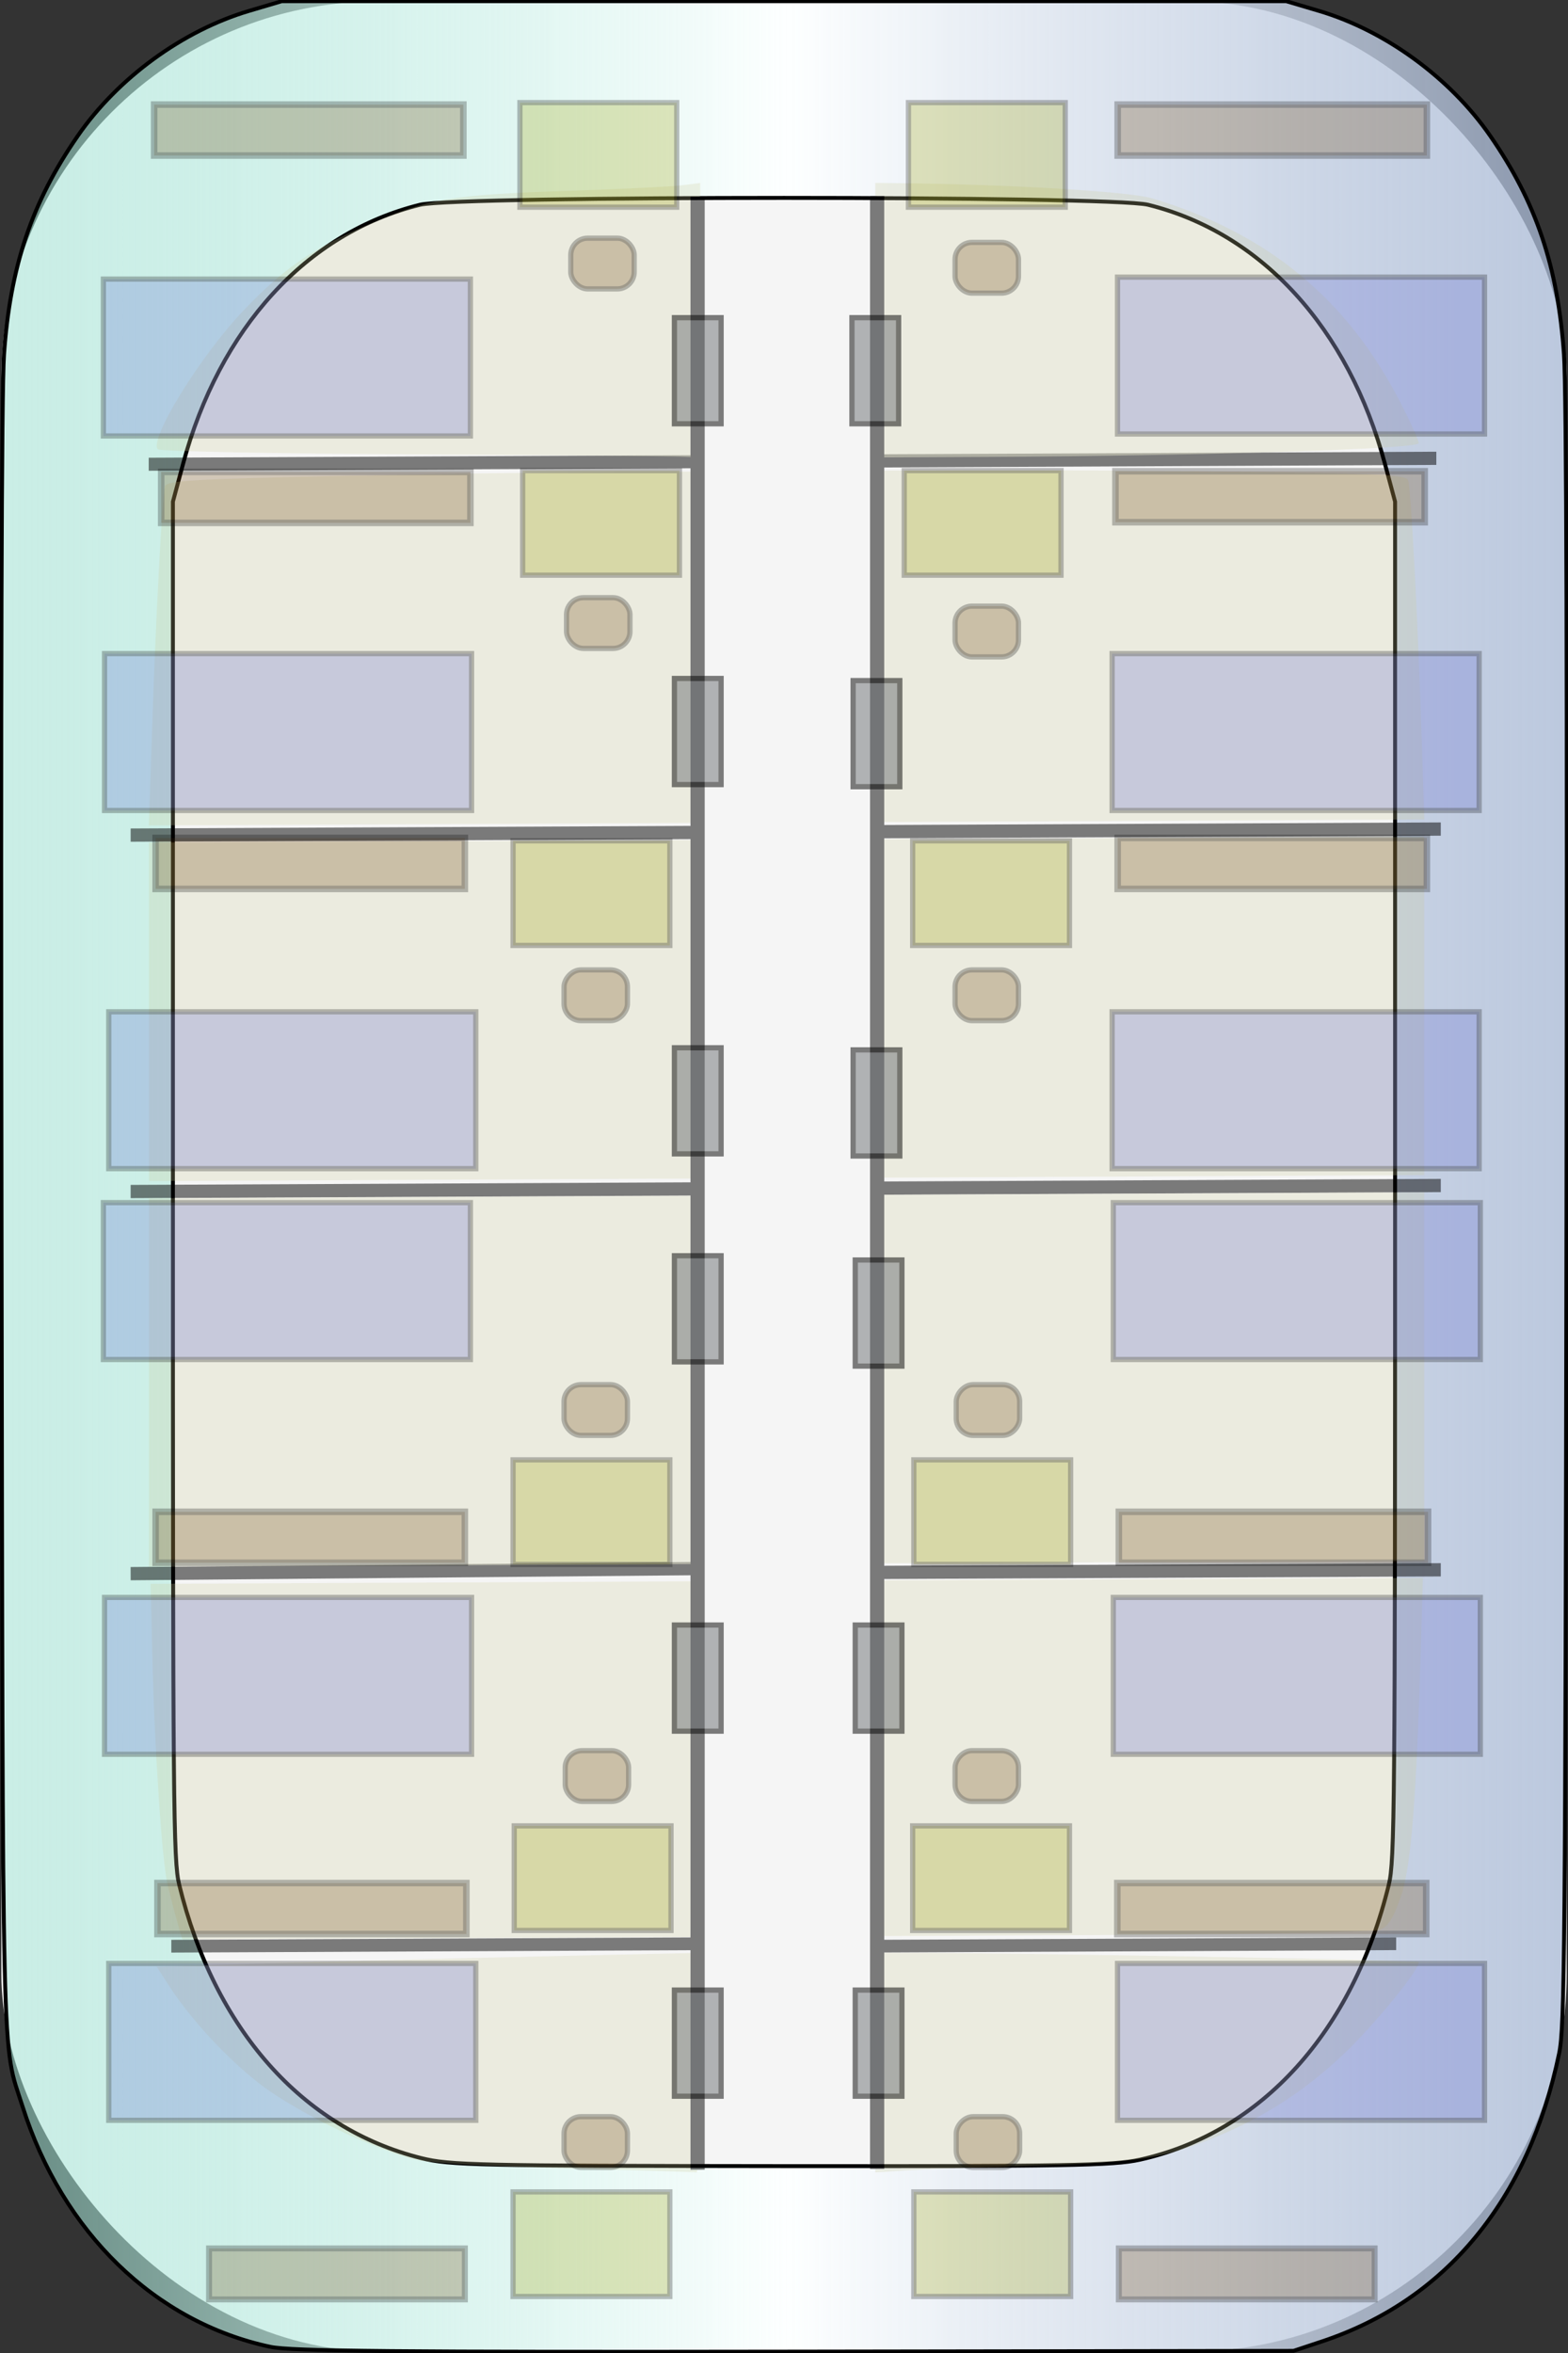 <?xml version="1.0" encoding="UTF-8" standalone="no"?>
<!-- Created with Inkscape (http://www.inkscape.org/) -->

<svg
   width="600"
   height="900"
   id="svg2"
   version="1.1"
   inkscape:version="1.4.2 (ebf0e940, 2025-05-08)"
   sodipodi:docname="compact_quarters.svg"
   style="enable-background:new"
   xmlns:inkscape="http://www.inkscape.org/namespaces/inkscape"
   xmlns:sodipodi="http://sodipodi.sourceforge.net/DTD/sodipodi-0.dtd"
   xmlns:xlink="http://www.w3.org/1999/xlink"
   xmlns="http://www.w3.org/2000/svg"
   xmlns:svg="http://www.w3.org/2000/svg"
   xmlns:rdf="http://www.w3.org/1999/02/22-rdf-syntax-ns#"
   xmlns:cc="http://creativecommons.org/ns#"
   xmlns:dc="http://purl.org/dc/elements/1.1/">
  <rect width="100%" height="100%" fill="#333333" stroke="none"/>
  <defs
     id="defs4">
    <linearGradient
       id="linearGradient3600">
      <stop
         style="stop-color:#9ee6d6;stop-opacity:0.497;"
         offset="0"
         id="stop3602" />
      <stop
         id="stop3608"
         offset="0.503"
         style="stop-color:#fdffff;stop-opacity:1;" />
      <stop
         style="stop-color:#a8b9d6;stop-opacity:0.748;"
         offset="1"
         id="stop3604" />
    </linearGradient>
    <linearGradient
       inkscape:collect="always"
       xlink:href="#linearGradient3600"
       id="linearGradient3768"
       x1="0.8"
       y1="450.003"
       x2="699.2"
       y2="450.003"
       gradientUnits="userSpaceOnUse"
       gradientTransform="matrix(0.858,0,0,1.003,-0.222,151.117)" />
  </defs>
  <sodipodi:namedview
     id="base"
     pagecolor="#ffffff"
     bordercolor="#666666"
     borderopacity="1.0"
     inkscape:pageopacity="0.0"
     inkscape:pageshadow="2"
     inkscape:zoom="4"
     inkscape:cx="168.375"
     inkscape:cy="564.75"
     inkscape:document-units="px"
     inkscape:current-layer="layer4"
     showgrid="true"
     showguides="true"
     inkscape:guide-bbox="true"
     inkscape:snap-global="true"
     inkscape:window-width="1488"
     inkscape:window-height="1027"
     inkscape:window-x="25"
     inkscape:window-y="25"
     inkscape:window-maximized="0"
     inkscape:showpageshadow="2"
     inkscape:pagecheckerboard="0"
     inkscape:deskcolor="#d1d1d1">
    <inkscape:grid
       type="xygrid"
       id="grid3590"
       empspacing="5"
       visible="true"
       enabled="true"
       snapvisiblegridlinesonly="true"
       originx="0"
       originy="0"
       spacingy="1"
       spacingx="1"
       units="px" />
    <sodipodi:guide
       orientation="0,1"
       position="418.753,445.415"
       id="guide3592"
       inkscape:locked="false" />
    <sodipodi:guide
       orientation="1,0"
       position="352.882,29.799"
       id="guide3594"
       inkscape:locked="false" />
  </sodipodi:namedview>
  <g
     inkscape:label="frame"
     inkscape:groupmode="layer"
     id="layer1"
     transform="translate(0,-152.362)"
     style="enable-background:new;display:inline">
    <rect
       style="fill:#f5f5f5;stroke:#000000;stroke-width:0;stroke-linecap:butt;stroke-linejoin:miter;stroke-miterlimit:4;stroke-dasharray:none;stroke-opacity:1;fill-opacity:1"
       id="rect2816"
       width="598.963"
       height="898.963"
       x="0.519"
       y="152.881"
       ry="144.424"
       inkscape:label="outer line" />
    <path
       style="color:#000000;display:inline;overflow:visible;visibility:visible;fill:url(#linearGradient3768);fill-opacity:1;fill-rule:nonzero;stroke:#000000;stroke-width:1.5;stroke-miterlimit:4;stroke-dasharray:none;stroke-opacity:1;marker:none;enable-background:accumulate"
       d="M 103.417,1049.998 C 59.279,1040.549 23.94,1006.278 8.628,958.074 0.604,932.813 1.115,954.457 0.585,617.609 0.263,413.304 0.586,301.591 1.538,287.989 3.9,254.244 12.165,229.751 29.773,204.316 c 15.335,-22.152 40.187,-40.273 65.537,-47.788 l 12.49,-3.702 h 192.2 192.2 l 12.489,3.702 c 25.35,7.515 50.202,25.636 65.537,47.788 17.608,25.435 25.873,49.928 28.236,83.673 0.952,13.602 1.275,125.315 0.953,329.62 -0.445,282.505 -0.687,310.001 -2.815,320.187 -11.715,56.089 -43.267,94.379 -90.762,110.146 l -10.864,3.607 -190.812,0.288 c -152.255,0.23 -192.819,-0.141 -200.746,-1.838 z m 332.773,-71.571 c 46.527,-10.312 81.523,-48.972 95.243,-105.215 2.227,-9.128 2.398,-28.335 2.398,-269.393 V 344.255 l -3.833,-14.288 c -13.971,-52.074 -47.278,-88.53 -90.714,-99.287 -14.168,-3.509 -264.401,-3.509 -278.569,0 -43.436,10.758 -76.743,47.214 -90.714,99.287 l -3.833,14.288 v 259.564 c 0,241.058 0.171,260.265 2.398,269.393 13.481,55.263 47.144,93.268 92.661,104.617 10.875,2.712 21.611,2.95 137.578,3.055 109.281,0.099 127.305,-0.223 137.385,-2.457 z"
       id="path3760"
       inkscape:label="shell" />
  </g>
  <g
     inkscape:groupmode="layer"
     id="layer6"
     inkscape:label="floor"
     style="display:inline" />
  <g
     inkscape:groupmode="layer"
     id="layer4"
     inkscape:label="internal"
     style="display:inline;opacity:0.5"
     transform="matrix(1.082,-0.005,0,1.013,-36.565,-4.339)">
    <path
       style="display:inline;opacity:1;fill:none;stroke:#000000;stroke-width:4.799;stroke-linecap:butt;stroke-linejoin:miter;stroke-miterlimit:4;stroke-dasharray:none;stroke-opacity:1;enable-background:new"
       d="M 343.335,740.815 H 527.552"
       id="path3662"
       inkscape:label="horizontal wall 1" />
    <path
       style="display:inline;opacity:1;fill:none;stroke:#000000;stroke-width:4.819;stroke-linecap:butt;stroke-linejoin:miter;stroke-miterlimit:4;stroke-dasharray:none;stroke-opacity:1;enable-background:new"
       d="M 280.178,739.602 H 94.383"
       id="path3664"
       inkscape:label="horizontal wall 6" />
    <path
       style="display:inline;opacity:1;fill:none;stroke:#000000;stroke-width:5;stroke-linecap:butt;stroke-linejoin:miter;stroke-miterlimit:4;stroke-dasharray:none;stroke-opacity:1;enable-background:new"
       d="m 343.335,599.698 h 200"
       id="path3658"
       inkscape:label="horizontal wall 2" />
    <path
       style="display:inline;opacity:1;fill:none;stroke:#000000;stroke-width:5;stroke-linecap:butt;stroke-linejoin:miter;stroke-miterlimit:4;stroke-dasharray:none;stroke-opacity:1;enable-background:new"
       d="M 278.264,597.95 80,598.863"
       id="path3660"
       inkscape:label="horizontal wall 7" />
    <path
       style="fill:none;stroke:#000000;stroke-width:5;stroke-linecap:butt;stroke-linejoin:miter;stroke-miterlimit:4;stroke-dasharray:none;stroke-opacity:1"
       d="m 343.335,454.591 h 200"
       id="path3648"
       inkscape:label="horizontal wall 3" />
    <path
       style="enable-background:new;display:inline;opacity:1;fill:none;stroke:#000000;stroke-width:4.92;stroke-linecap:butt;stroke-linejoin:miter;stroke-miterlimit:4;stroke-dasharray:none;stroke-opacity:1"
       d="M 280.079,180 H 86.392"
       id="path3656"
       inkscape:label="horizontal wall 8" />
    <path
       style="fill:none;stroke:#000000;stroke-width:5;stroke-linecap:butt;stroke-linejoin:miter;stroke-miterlimit:4;stroke-dasharray:none;stroke-opacity:1"
       d="m 343.335,320.007 h 200"
       id="path3650"
       inkscape:label="horizontal wall 4" />
    <path
       style="fill:none;stroke:#000000;stroke-width:4.98;stroke-linecap:butt;stroke-linejoin:miter;stroke-miterlimit:4;stroke-dasharray:none;stroke-opacity:1"
       d="M 343.335,180.007 H 541.752"
       id="path3652"
       inkscape:label="horizontal wall 5" />
    <path
       style="enable-background:new;display:inline;opacity:1;fill:none;stroke:#000000;stroke-width:5;stroke-linecap:butt;stroke-linejoin:miter;stroke-miterlimit:4;stroke-dasharray:none;stroke-opacity:1"
       d="M 80,454.585 H 280"
       id="path3646"
       inkscape:label="horizontal wall 10" />
    <path
       style="fill:none;stroke:#000000;stroke-width:5;stroke-linecap:butt;stroke-linejoin:miter;stroke-miterlimit:4;stroke-dasharray:none;stroke-opacity:1"
       d="M 280,320 H 80"
       id="path3654"
       inkscape:label="horizontal wall 9" />
    <path
       style="color:#000000;display:inline;overflow:visible;visibility:visible;fill:#cbca9b;fill-opacity:0.502;fill-rule:nonzero;stroke:none;stroke-width:1.078px;marker:none;enable-background:accumulate"
       d="m 178.948,176.725 c -48.4,-0.527 -88.596,-1.583 -89.324,-2.347 -3.315,-3.48 14.871,-34.959 29.994,-51.918 14.41,-16.159 24.399,-23.478 44.602,-32.68 21.177,-9.645 28.98,-10.997 71.003,-12.297 18.385,-0.569 36.302,-1.415 39.815,-1.881 l 6.387,-0.846 v 51.823 51.823 l -7.239,-0.359 c -3.981,-0.198 -46.839,-0.79 -95.239,-1.317 z"
       id="path3726"
       inkscape:label="12" />
    <path
       style="color:#000000;display:inline;overflow:visible;visibility:visible;fill:#cbca9b;fill-opacity:0.502;fill-rule:nonzero;stroke:none;stroke-width:1px;marker:none;enable-background:accumulate"
       d="m 87.379,286.051 c 1.417,-46.612 3.811,-95.185 4.822,-97.818 0.764,-1.992 10.213,-2.54 59.342,-3.439 32.138,-0.588 74.33,-1.07 93.76,-1.07 h 35.327 v 66.33 66.33 H 183.543 86.457 Z"
       id="path3728"
       inkscape:label="11" />
    <path
       style="color:#000000;display:inline;overflow:visible;visibility:visible;fill:#cbca9b;fill-opacity:0.502;fill-rule:nonzero;stroke:none;stroke-width:1px;marker:none;enable-background:accumulate"
       d="m 86.493,386.76 v -63.904 h 97.069 97.069 v 63.904 63.904 h -97.069 -97.069 z"
       id="path3730"
       inkscape:label="10" />
    <path
       style="color:#000000;display:inline;overflow:visible;visibility:visible;fill:#cbca9b;fill-opacity:0.502;fill-rule:nonzero;stroke:none;stroke-width:1px;marker:none;enable-background:accumulate"
       d="m 86.493,526.701 v -69.566 h 97.069 97.069 v 69.566 69.566 h -97.069 -97.069 z"
       id="path3732"
       inkscape:label="9" />
    <path
       style="color:#000000;display:inline;overflow:visible;visibility:visible;fill:#cbca9b;fill-opacity:0.502;fill-rule:nonzero;stroke:none;stroke-width:1px;marker:none;enable-background:accumulate"
       d="m 96.412,730.141 c -1.004,-3.782 -2.541,-10.152 -3.414,-14.156 -1.95,-8.935 -4.585,-51.612 -5.369,-86.957 l -0.584,-26.289 h 96.793 96.793 v 67.139 67.139 h -91.196 -91.196 z"
       id="path3734"
       inkscape:label="8" />
    <path
       style="color:#000000;display:inline;overflow:visible;visibility:visible;fill:#cbca9b;fill-opacity:0.502;fill-rule:nonzero;stroke:none;stroke-width:1.089px;marker:none;enable-background:accumulate"
       d="M 234.729,824.207 C 210.499,823.408 186.776,821.924 182.01,820.91 168.377,818.01 139.04,802.85 125.828,791.878 113.964,782.026 101.037,767.002 93.255,754.022 l -4.027,-6.717 39.269,-1.057 c 21.598,-0.581 64.842,-1.545 96.098,-2.141 l 56.829,-1.084 v 41.591 c 0,22.875 -0.595,41.468 -1.322,41.318 -0.727,-0.15 -21.146,-0.926 -45.375,-1.725 z"
       id="path3736"
       inkscape:label="7" />
    <path
       style="color:#000000;display:inline;overflow:visible;visibility:visible;fill:#cbca9b;fill-opacity:0.502;fill-rule:nonzero;stroke:none;stroke-width:1.092px;marker:none;enable-background:accumulate"
       d="m 343.335,784.795 v -41.447 l 11.037,0.033 c 32.116,0.097 180.387,3.625 181.069,4.308 1.49,1.491 -15.603,23.833 -26.847,35.091 -12.916,12.933 -26.408,22.33 -42.635,29.698 -19.373,8.795 -29.055,10.49 -65.233,11.416 -18.453,0.472 -38.915,1.194 -45.471,1.604 l -11.919,0.745 V 784.795 Z"
       id="path3738"
       inkscape:label="6" />
    <path
       style="color:#000000;display:inline;overflow:visible;visibility:visible;fill:#cbca9b;fill-opacity:0.502;fill-rule:nonzero;stroke:none;stroke-width:1px;marker:none;enable-background:accumulate"
       d="m 343.335,669.854 v -67.139 h 96.833 96.833 l -0.646,23.863 c -1.626,60.092 -3.508,85.384 -7.187,96.592 -2.694,8.207 -4.522,11.239 -7.445,12.35 -2.156,0.82 -42.587,1.473 -91.131,1.473 h -87.257 z"
       id="path3740"
       inkscape:label="5" />
    <path
       style="color:#000000;display:inline;overflow:visible;visibility:visible;fill:#cbca9b;fill-opacity:0.502;fill-rule:nonzero;stroke:none;stroke-width:1px;marker:none;enable-background:accumulate"
       d="m 343.335,526.677 v -69.566 h 97.069 97.069 v 69.566 69.566 h -97.069 -97.069 z"
       id="path3742"
       inkscape:label="4" />
    <path
       style="color:#000000;display:inline;overflow:visible;visibility:visible;fill:#cbca9b;fill-opacity:0.502;fill-rule:nonzero;stroke:none;stroke-width:1px;marker:none;enable-background:accumulate"
       d="m 343.335,386.736 v -63.904 h 97.069 97.069 V 386.736 450.64 h -97.069 -97.069 z"
       id="path3744"
       inkscape:label="3" />
    <path
       style="color:#000000;display:inline;overflow:visible;visibility:visible;fill:#cbca9b;fill-opacity:0.502;fill-rule:nonzero;stroke:none;stroke-width:1px;marker:none;enable-background:accumulate"
       d="M 343.335,250.031 V 183.701 h 35.327 c 19.43,0 61.622,0.481 93.76,1.07 49.13,0.9 58.578,1.447 59.342,3.439 1.01,2.632 3.404,51.205 4.822,97.818 l 0.922,30.334 h -97.087 -97.087 z"
       id="path3746"
       inkscape:label="2" />
    <path
       style="color:#000000;display:inline;overflow:visible;visibility:visible;opacity:1;fill:#cbca9b;fill-opacity:0.502;fill-rule:nonzero;stroke:none;stroke-width:1.073px;marker:none;enable-background:accumulate"
       d="M 343.335,126.882 V 75.059 l 6.322,0.091 c 39.243,0.565 83.375,3.542 91.462,6.169 40.716,13.226 68.845,37.992 87.827,77.329 3.622,7.506 6.585,14.544 6.585,15.641 0,2.15 -77.041,4.382 -152.01,4.404 l -40.187,0.012 z"
       id="path3724"
       inkscape:label="1" />
    <path
       style="display:inline;opacity:1;fill:none;stroke:#000000;stroke-width:5.017;stroke-linecap:butt;stroke-linejoin:miter;stroke-miterlimit:4;stroke-dasharray:none;stroke-opacity:1;enable-background:new"
       d="M 280.501,80.002 V 824.936"
       id="path2870"
       inkscape:label="vertical wall 2" />
    <path
       style="display:inline;opacity:1;fill:none;stroke:#000000;stroke-width:5.017;stroke-linecap:butt;stroke-linejoin:miter;stroke-miterlimit:4;stroke-dasharray:none;stroke-opacity:1;enable-background:new"
       d="M 343.995,80.01 V 824.943"
       id="path2872"
       inkscape:label="vertical wall 1" />
  </g>
  <g
     inkscape:groupmode="layer"
     id="layer5"
     inkscape:label="internal 2"
     style="display:inline;opacity:0.5">
    <rect
       y="321.618"
       x="349.236"
       height="40"
       width="60"
       id="rect3798"
       style="display:inline;opacity:0.5;fill:#9c9f00;fill-opacity:1;fill-rule:nonzero;stroke:#000000;stroke-width:2;stroke-linecap:butt;stroke-linejoin:miter;stroke-miterlimit:4;stroke-dasharray:none;stroke-opacity:1" />
    <rect
       y="320.505"
       x="427.677"
       height="19.495"
       width="118.323"
       id="rect3796"
       style="display:inline;opacity:0.5;fill:#693b00;fill-opacity:1;fill-rule:nonzero;stroke:#000000;stroke-width:2.505;stroke-linecap:butt;stroke-linejoin:miter;stroke-miterlimit:4;stroke-dasharray:none;stroke-opacity:1" />
    <rect
       ry="6.471"
       y="370.975"
       x="365.459"
       height="19.414"
       width="24.267"
       id="rect3800"
       style="display:inline;opacity:0.5;fill:#693b00;fill-opacity:1;fill-rule:nonzero;stroke:#000000;stroke-width:2;stroke-linecap:butt;stroke-linejoin:miter;stroke-miterlimit:4;stroke-dasharray:none;stroke-opacity:1" />
    <rect
       style="display:inline;opacity:0.5;fill:#9c9f00;fill-opacity:1;fill-rule:nonzero;stroke:#000000;stroke-width:2;stroke-linecap:butt;stroke-linejoin:miter;stroke-miterlimit:4;stroke-dasharray:none;stroke-opacity:1"
       id="rect3750"
       width="60"
       height="40"
       x="346"
       y="180" />
    <rect
       style="display:inline;opacity:0.5;fill:#693b00;fill-opacity:1;fill-rule:nonzero;stroke:#000000;stroke-width:2.505;stroke-linecap:butt;stroke-linejoin:miter;stroke-miterlimit:4;stroke-dasharray:none;stroke-opacity:1"
       id="rect3756"
       width="118.323"
       height="19.495"
       x="426.839"
       y="180.252" />
    <rect
       style="display:inline;opacity:0.5;fill:#693b00;fill-opacity:1;fill-rule:nonzero;stroke:#000000;stroke-width:2;stroke-linecap:butt;stroke-linejoin:miter;stroke-miterlimit:4;stroke-dasharray:none;stroke-opacity:1"
       id="rect3754"
       width="24.267"
       height="19.414"
       x="365.459"
       y="231.843"
       ry="6.471" />
    <rect
       y="39.25"
       x="347.618"
       height="40"
       width="60"
       id="rect3772"
       style="display:inline;opacity:0.5;fill:#9c9f00;fill-opacity:1;fill-rule:nonzero;stroke:#000000;stroke-width:2;stroke-linecap:butt;stroke-linejoin:miter;stroke-miterlimit:4;stroke-dasharray:none;stroke-opacity:1" />
    <rect
       ry="6.471"
       y="92.711"
       x="365.459"
       height="19.414"
       width="24.267"
       id="rect3776"
       style="display:inline;opacity:0.5;fill:#693b00;fill-opacity:1;fill-rule:nonzero;stroke:#000000;stroke-width:2;stroke-linecap:butt;stroke-linejoin:miter;stroke-miterlimit:4;stroke-dasharray:none;stroke-opacity:1" />
    <rect
       y="40"
       x="427.677"
       height="19.495"
       width="118.323"
       id="rect3774"
       style="display:inline;opacity:0.5;fill:#693b00;fill-opacity:1;fill-rule:nonzero;stroke:#000000;stroke-width:2.505;stroke-linecap:butt;stroke-linejoin:miter;stroke-miterlimit:4;stroke-dasharray:none;stroke-opacity:1" />
    <rect
       style="display:inline;opacity:0.5;fill:#9c9f00;fill-opacity:1;fill-rule:nonzero;stroke:#000000;stroke-width:2;stroke-linecap:butt;stroke-linejoin:miter;stroke-miterlimit:4;stroke-dasharray:none;stroke-opacity:1"
       id="rect3778"
       width="60"
       height="40"
       x="198.946"
       y="39.25" />
    <rect
       style="display:inline;opacity:0.5;fill:#693b00;fill-opacity:1;fill-rule:nonzero;stroke:#000000;stroke-width:2;stroke-linecap:butt;stroke-linejoin:miter;stroke-miterlimit:4;stroke-dasharray:none;stroke-opacity:1"
       id="rect3782"
       width="24.267"
       height="19.414"
       x="218.405"
       y="91.093"
       ry="6.471" />
    <rect
       style="display:inline;opacity:0.5;fill:#693b00;fill-opacity:1;fill-rule:nonzero;stroke:#000000;stroke-width:2.505;stroke-linecap:butt;stroke-linejoin:miter;stroke-miterlimit:4;stroke-dasharray:none;stroke-opacity:1"
       id="rect3780"
       width="118.323"
       height="19.495"
       x="58.983"
       y="40" />
    <rect
       y="180"
       x="200"
       height="40"
       width="60"
       id="rect3786"
       style="display:inline;opacity:0.5;fill:#9c9f00;fill-opacity:1;fill-rule:nonzero;stroke:#000000;stroke-width:2;stroke-linecap:butt;stroke-linejoin:miter;stroke-miterlimit:4;stroke-dasharray:none;stroke-opacity:1" />
    <rect
       ry="6.471"
       y="228.607"
       x="216.787"
       height="19.414"
       width="24.267"
       id="rect3790"
       style="display:inline;opacity:0.5;fill:#693b00;fill-opacity:1;fill-rule:nonzero;stroke:#000000;stroke-width:2;stroke-linecap:butt;stroke-linejoin:miter;stroke-miterlimit:4;stroke-dasharray:none;stroke-opacity:1" />
    <rect
       y="180.505"
       x="61.677"
       height="19.495"
       width="118.323"
       id="rect3788"
       style="display:inline;opacity:0.5;fill:#693b00;fill-opacity:1;fill-rule:nonzero;stroke:#000000;stroke-width:2.505;stroke-linecap:butt;stroke-linejoin:miter;stroke-miterlimit:4;stroke-dasharray:none;stroke-opacity:1" />
    <rect
       style="display:inline;opacity:0.5;fill:#9c9f00;fill-opacity:1;fill-rule:nonzero;stroke:#000000;stroke-width:2;stroke-linecap:butt;stroke-linejoin:miter;stroke-miterlimit:4;stroke-dasharray:none;stroke-opacity:1"
       id="rect3823"
       width="60"
       height="40"
       x="-256.319"
       y="321.618"
       transform="scale(-1,1)" />
    <rect
       style="display:inline;opacity:0.5;fill:#693b00;fill-opacity:1;fill-rule:nonzero;stroke:#000000;stroke-width:2.505;stroke-linecap:butt;stroke-linejoin:miter;stroke-miterlimit:4;stroke-dasharray:none;stroke-opacity:1"
       id="rect3825"
       width="118.323"
       height="19.495"
       x="-177.877"
       y="320.505"
       transform="scale(-1,1)" />
    <rect
       style="display:inline;opacity:0.5;fill:#693b00;fill-opacity:1;fill-rule:nonzero;stroke:#000000;stroke-width:2;stroke-linecap:butt;stroke-linejoin:miter;stroke-miterlimit:4;stroke-dasharray:none;stroke-opacity:1"
       id="rect3827"
       width="24.267"
       height="19.414"
       x="-240.096"
       y="370.975"
       ry="6.471"
       transform="scale(-1,1)" />
    <rect
       transform="scale(-1)"
       y="-598.382"
       x="-256.319"
       height="40"
       width="60"
       id="rect3831"
       style="display:inline;opacity:0.5;fill:#9c9f00;fill-opacity:1;fill-rule:nonzero;stroke:#000000;stroke-width:2;stroke-linecap:butt;stroke-linejoin:miter;stroke-miterlimit:4;stroke-dasharray:none;stroke-opacity:1" />
    <rect
       transform="scale(-1)"
       ry="6.471"
       y="-549.025"
       x="-240.096"
       height="19.414"
       width="24.267"
       id="rect3835"
       style="display:inline;opacity:0.5;fill:#693b00;fill-opacity:1;fill-rule:nonzero;stroke:#000000;stroke-width:2;stroke-linecap:butt;stroke-linejoin:miter;stroke-miterlimit:4;stroke-dasharray:none;stroke-opacity:1" />
    <rect
       style="display:inline;opacity:0.5;fill:#9c9f00;fill-opacity:1;fill-rule:nonzero;stroke:#000000;stroke-width:2;stroke-linecap:butt;stroke-linejoin:miter;stroke-miterlimit:4;stroke-dasharray:none;stroke-opacity:1"
       id="rect3839"
       width="60"
       height="40"
       x="-256.764"
       y="-738.382"
       transform="scale(-1)" />
    <rect
       style="display:inline;opacity:0.5;fill:#693b00;fill-opacity:1;fill-rule:nonzero;stroke:#000000;stroke-width:2;stroke-linecap:butt;stroke-linejoin:miter;stroke-miterlimit:4;stroke-dasharray:none;stroke-opacity:1"
       id="rect3843"
       width="24.267"
       height="19.414"
       x="-240.541"
       y="-689.025"
       ry="6.471"
       transform="scale(-1)" />
    <rect
       transform="scale(-1)"
       y="-878.382"
       x="-256.319"
       height="40"
       width="60"
       id="rect3847"
       style="display:inline;opacity:0.5;fill:#9c9f00;fill-opacity:1;fill-rule:nonzero;stroke:#000000;stroke-width:2;stroke-linecap:butt;stroke-linejoin:miter;stroke-miterlimit:4;stroke-dasharray:none;stroke-opacity:1" />
    <rect
       transform="scale(-1)"
       y="-879.495"
       x="-177.877"
       height="19.495"
       width="97.877"
       id="rect3849"
       style="display:inline;opacity:0.5;fill:#693b00;fill-opacity:1;fill-rule:nonzero;stroke:#000000;stroke-width:2.278;stroke-linecap:butt;stroke-linejoin:miter;stroke-miterlimit:4;stroke-dasharray:none;stroke-opacity:1" />
    <rect
       transform="scale(-1)"
       ry="6.471"
       y="-829.025"
       x="-240.096"
       height="19.414"
       width="24.267"
       id="rect3851"
       style="display:inline;opacity:0.5;fill:#693b00;fill-opacity:1;fill-rule:nonzero;stroke:#000000;stroke-width:2;stroke-linecap:butt;stroke-linejoin:miter;stroke-miterlimit:4;stroke-dasharray:none;stroke-opacity:1" />
    <rect
       style="display:inline;opacity:0.5;fill:#9c9f00;fill-opacity:1;fill-rule:nonzero;stroke:#000000;stroke-width:2;stroke-linecap:butt;stroke-linejoin:miter;stroke-miterlimit:4;stroke-dasharray:none;stroke-opacity:1"
       id="rect3855"
       width="60"
       height="40"
       x="349.681"
       y="-878.382"
       transform="scale(1,-1)" />
    <rect
       style="display:inline;opacity:0.5;fill:#693b00;fill-opacity:1;fill-rule:nonzero;stroke:#000000;stroke-width:2.278;stroke-linecap:butt;stroke-linejoin:miter;stroke-miterlimit:4;stroke-dasharray:none;stroke-opacity:1"
       id="rect3857"
       width="97.877"
       height="19.495"
       x="428.123"
       y="-879.495"
       transform="scale(1,-1)" />
    <rect
       style="display:inline;opacity:0.5;fill:#693b00;fill-opacity:1;fill-rule:nonzero;stroke:#000000;stroke-width:2;stroke-linecap:butt;stroke-linejoin:miter;stroke-miterlimit:4;stroke-dasharray:none;stroke-opacity:1"
       id="rect3859"
       width="24.267"
       height="19.414"
       x="365.904"
       y="-829.025"
       ry="6.471"
       transform="scale(1,-1)" />
    <rect
       transform="scale(1,-1)"
       y="-738.382"
       x="349.236"
       height="40"
       width="60"
       id="rect3863"
       style="display:inline;opacity:0.5;fill:#9c9f00;fill-opacity:1;fill-rule:nonzero;stroke:#000000;stroke-width:2;stroke-linecap:butt;stroke-linejoin:miter;stroke-miterlimit:4;stroke-dasharray:none;stroke-opacity:1" />
    <rect
       transform="scale(-1)"
       y="-597.748"
       x="-177.877"
       height="19.495"
       width="118.323"
       id="rect3833"
       style="display:inline;opacity:0.5;fill:#693b00;fill-opacity:1;fill-rule:nonzero;stroke:#000000;stroke-width:2.505;stroke-linecap:butt;stroke-linejoin:miter;stroke-miterlimit:4;stroke-dasharray:none;stroke-opacity:1;enable-background:new"
       inkscape:label="desk 6" />
    <rect
       style="display:inline;opacity:0.5;fill:#693b00;fill-opacity:1;fill-rule:nonzero;stroke:#000000;stroke-width:2.505;stroke-linecap:butt;stroke-linejoin:miter;stroke-miterlimit:4;stroke-dasharray:none;stroke-opacity:1;enable-background:new"
       id="rect3873"
       width="118.323"
       height="19.495"
       x="428.123"
       y="-597.748"
       transform="scale(1,-1)"
       inkscape:label="desk 5" />
    <rect
       transform="scale(1,-1)"
       y="-739.748"
       x="427.548"
       height="19.496"
       width="118.2"
       id="rect3865"
       style="display:inline;opacity:0.5;fill:#693b00;fill-opacity:1;fill-rule:nonzero;stroke:#000000;stroke-width:2.504;stroke-linecap:butt;stroke-linejoin:miter;stroke-miterlimit:4;stroke-dasharray:none;stroke-opacity:1"
       inkscape:label="desk 4" />
    <rect
       style="display:inline;opacity:0.5;fill:#693b00;fill-opacity:1;fill-rule:nonzero;stroke:#000000;stroke-width:2.504;stroke-linecap:butt;stroke-linejoin:miter;stroke-miterlimit:4;stroke-dasharray:none;stroke-opacity:1;enable-background:new"
       id="rect3841"
       width="118.2"
       height="19.496"
       x="-178.452"
       y="-739.748"
       transform="scale(-1)"
       inkscape:label="desk 3" />
    <rect
       transform="scale(1,-1)"
       ry="6.471"
       y="-689.025"
       x="365.459"
       height="19.414"
       width="24.267"
       id="rect3867"
       style="display:inline;opacity:0.5;fill:#693b00;fill-opacity:1;fill-rule:nonzero;stroke:#000000;stroke-width:2;stroke-linecap:butt;stroke-linejoin:miter;stroke-miterlimit:4;stroke-dasharray:none;stroke-opacity:1" />
    <rect
       style="display:inline;opacity:0.5;fill:#9c9f00;fill-opacity:1;fill-rule:nonzero;stroke:#000000;stroke-width:2;stroke-linecap:butt;stroke-linejoin:miter;stroke-miterlimit:4;stroke-dasharray:none;stroke-opacity:1"
       id="rect3871"
       width="60"
       height="40"
       x="349.681"
       y="-598.382"
       transform="scale(1,-1)" />
    <rect
       style="display:inline;opacity:0.5;fill:#693b00;fill-opacity:1;fill-rule:nonzero;stroke:#000000;stroke-width:2;stroke-linecap:butt;stroke-linejoin:miter;stroke-miterlimit:4;stroke-dasharray:none;stroke-opacity:1"
       id="rect3875"
       width="24.267"
       height="19.414"
       x="365.904"
       y="-549.025"
       ry="6.471"
       transform="scale(1,-1)" />
    <rect
       y="106"
       x="427.618"
       height="60"
       width="140.445"
       id="rect3770"
       style="display:inline;opacity:0.5;fill:#5d64ce;fill-opacity:1;fill-rule:nonzero;stroke:#000000;stroke-width:2;stroke-linecap:butt;stroke-linejoin:miter;stroke-miterlimit:4;stroke-dasharray:none;stroke-opacity:1;enable-background:new"
       inkscape:label="bed 12" />
    <rect
       y="106.75"
       x="39.555"
       height="60"
       width="140.445"
       id="rect3770-1"
       style="display:inline;opacity:0.5;fill:#5d64ce;fill-opacity:1;fill-rule:nonzero;stroke:#000000;stroke-width:2;stroke-linecap:butt;stroke-linejoin:miter;stroke-miterlimit:4;stroke-dasharray:none;stroke-opacity:1"
       inkscape:label="bed 11" />
    <rect
       y="250"
       x="425.555"
       height="60"
       width="140.445"
       id="rect3770-5"
       style="display:inline;opacity:0.5;fill:#5d64ce;fill-opacity:1;fill-rule:nonzero;stroke:#000000;stroke-width:2;stroke-linecap:butt;stroke-linejoin:miter;stroke-miterlimit:4;stroke-dasharray:none;stroke-opacity:1;enable-background:new"
       inkscape:label="bed 10" />
    <rect
       y="250"
       x="40"
       height="60"
       width="140.445"
       id="rect3770-4"
       style="display:inline;opacity:0.5;fill:#5d64ce;fill-opacity:1;fill-rule:nonzero;stroke:#000000;stroke-width:2;stroke-linecap:butt;stroke-linejoin:miter;stroke-miterlimit:4;stroke-dasharray:none;stroke-opacity:1"
       inkscape:label="bed 9" />
    <rect
       y="387"
       x="41.618"
       height="60"
       width="140.445"
       id="rect3770-3"
       style="display:inline;opacity:0.5;fill:#5d64ce;fill-opacity:1;fill-rule:nonzero;stroke:#000000;stroke-width:2;stroke-linecap:butt;stroke-linejoin:miter;stroke-miterlimit:4;stroke-dasharray:none;stroke-opacity:1"
       inkscape:label="bed 8" />
    <rect
       y="387"
       x="425.555"
       height="60"
       width="140.445"
       id="rect3770-8"
       style="display:inline;opacity:0.5;fill:#5d64ce;fill-opacity:1;fill-rule:nonzero;stroke:#000000;stroke-width:2;stroke-linecap:butt;stroke-linejoin:miter;stroke-miterlimit:4;stroke-dasharray:none;stroke-opacity:1"
       inkscape:label="bed 7" />
    <rect
       y="460"
       x="426"
       height="60"
       width="140.445"
       id="rect3770-53"
       style="display:inline;opacity:0.5;fill:#5d64ce;fill-opacity:1;fill-rule:nonzero;stroke:#000000;stroke-width:2;stroke-linecap:butt;stroke-linejoin:miter;stroke-miterlimit:4;stroke-dasharray:none;stroke-opacity:1"
       inkscape:label="bed 6" />
    <rect
       y="460"
       x="39.555"
       height="60"
       width="140.445"
       id="rect3770-16"
       style="display:inline;opacity:0.5;fill:#5d64ce;fill-opacity:1;fill-rule:nonzero;stroke:#000000;stroke-width:2;stroke-linecap:butt;stroke-linejoin:miter;stroke-miterlimit:4;stroke-dasharray:none;stroke-opacity:1"
       inkscape:label="bed 5" />
    <rect
       y="611"
       x="426"
       height="60"
       width="140.445"
       id="rect3770-86"
       style="display:inline;opacity:0.5;fill:#5d64ce;fill-opacity:1;fill-rule:nonzero;stroke:#000000;stroke-width:2;stroke-linecap:butt;stroke-linejoin:miter;stroke-miterlimit:4;stroke-dasharray:none;stroke-opacity:1"
       inkscape:label="bed 4" />
    <rect
       y="611"
       x="40"
       height="60"
       width="140.445"
       id="rect3770-37"
       style="display:inline;opacity:0.5;fill:#5d64ce;fill-opacity:1;fill-rule:nonzero;stroke:#000000;stroke-width:2;stroke-linecap:butt;stroke-linejoin:miter;stroke-miterlimit:4;stroke-dasharray:none;stroke-opacity:1"
       inkscape:label="bed 3" />
    <rect
       y="751"
       x="427.618"
       height="60"
       width="140.445"
       id="rect3770-83"
       style="display:inline;opacity:0.5;fill:#5d64ce;fill-opacity:1;fill-rule:nonzero;stroke:#000000;stroke-width:2;stroke-linecap:butt;stroke-linejoin:miter;stroke-miterlimit:4;stroke-dasharray:none;stroke-opacity:1"
       inkscape:label="bed 2" />
    <rect
       y="751"
       x="41.618"
       height="60"
       width="140.445"
       id="rect3770-42"
       style="display:inline;opacity:0.5;fill:#5d64ce;fill-opacity:1;fill-rule:nonzero;stroke:#000000;stroke-width:2;stroke-linecap:butt;stroke-linejoin:miter;stroke-miterlimit:4;stroke-dasharray:none;stroke-opacity:1"
       inkscape:label="bed 1" />
    <rect
       y="121.506"
       x="258.07"
       height="40.589"
       width="17.859"
       id="rect3993-1"
       style="display:inline;fill:#6b6f73;fill-opacity:1;stroke:#000000;stroke-width:2;stroke-linecap:butt;stroke-linejoin:miter;stroke-miterlimit:4;stroke-dasharray:none;stroke-opacity:1"
       inkscape:label="door 12" />
    <rect
       y="259.508"
       x="258.07"
       height="40.589"
       width="17.859"
       id="rect3993-5"
       style="display:inline;fill:#6b6f73;fill-opacity:1;stroke:#000000;stroke-width:2;stroke-linecap:butt;stroke-linejoin:miter;stroke-miterlimit:4;stroke-dasharray:none;stroke-opacity:1"
       inkscape:label="door 11" />
    <rect
       y="400.758"
       x="258.07"
       height="40.589"
       width="17.859"
       id="rect3993-3"
       style="display:inline;fill:#6b6f73;fill-opacity:1;stroke:#000000;stroke-width:2;stroke-linecap:butt;stroke-linejoin:miter;stroke-miterlimit:4;stroke-dasharray:none;stroke-opacity:1"
       inkscape:label="door 10" />
    <rect
       y="480.312"
       x="258.07"
       height="40.589"
       width="17.859"
       id="rect3993-4"
       style="display:inline;fill:#6b6f73;fill-opacity:1;stroke:#000000;stroke-width:2;stroke-linecap:butt;stroke-linejoin:miter;stroke-miterlimit:4;stroke-dasharray:none;stroke-opacity:1"
       inkscape:label="door 9" />
    <rect
       y="621.561"
       x="258.07"
       height="40.589"
       width="17.859"
       id="rect3993-0"
       style="display:inline;fill:#6b6f73;fill-opacity:1;stroke:#000000;stroke-width:2;stroke-linecap:butt;stroke-linejoin:miter;stroke-miterlimit:4;stroke-dasharray:none;stroke-opacity:1"
       inkscape:label="door 8" />
    <rect
       y="761.186"
       x="258.07"
       height="40.589"
       width="17.859"
       id="rect3993-45"
       style="display:inline;opacity:1;fill:#6b6f73;fill-opacity:1;stroke:#000000;stroke-width:2;stroke-linecap:butt;stroke-linejoin:miter;stroke-miterlimit:4;stroke-dasharray:none;stroke-opacity:1;enable-background:new"
       inkscape:label="door 7" />
    <rect
       y="121.506"
       x="326"
       height="40.589"
       width="17.859"
       id="rect3993-6"
       style="display:inline;opacity:1;fill:#6b6f73;fill-opacity:1;stroke:#000000;stroke-width:2;stroke-linecap:butt;stroke-linejoin:miter;stroke-miterlimit:4;stroke-dasharray:none;stroke-opacity:1;enable-background:new"
       inkscape:label="door 1" />
    <rect
       style="display:inline;opacity:1;fill:#6b6f73;fill-opacity:1;stroke:#000000;stroke-width:2;stroke-linecap:butt;stroke-linejoin:miter;stroke-miterlimit:4;stroke-dasharray:none;stroke-opacity:1;enable-background:new"
       id="rect3991"
       width="17.859"
       height="40.589"
       x="326.45"
       y="401.569"
       inkscape:label="door 3" />
    <rect
       y="260.32"
       x="326.45"
       height="40.589"
       width="17.859"
       id="rect3993"
       style="display:inline;opacity:1;fill:#6b6f73;fill-opacity:1;stroke:#000000;stroke-width:2;stroke-linecap:butt;stroke-linejoin:miter;stroke-miterlimit:4;stroke-dasharray:none;stroke-opacity:1;enable-background:new"
       inkscape:label="door 2" />
    <rect
       y="481.935"
       x="327.262"
       height="40.589"
       width="17.859"
       id="rect3993-7"
       style="display:inline;opacity:1;fill:#6b6f73;fill-opacity:1;stroke:#000000;stroke-width:2;stroke-linecap:butt;stroke-linejoin:miter;stroke-miterlimit:4;stroke-dasharray:none;stroke-opacity:1;enable-background:new"
       inkscape:label="door 4" />
    <rect
       y="621.561"
       x="327.262"
       height="40.589"
       width="17.859"
       id="rect3993-68"
       style="display:inline;opacity:1;fill:#6b6f73;fill-opacity:1;stroke:#000000;stroke-width:2;stroke-linecap:butt;stroke-linejoin:miter;stroke-miterlimit:4;stroke-dasharray:none;stroke-opacity:1;enable-background:new"
       inkscape:label="door 5" />
    <rect
       y="761.186"
       x="327.262"
       height="40.589"
       width="17.859"
       id="rect3993-16"
       style="display:inline;fill:#6b6f73;fill-opacity:1;stroke:#000000;stroke-width:2;stroke-linecap:butt;stroke-linejoin:miter;stroke-miterlimit:4;stroke-dasharray:none;stroke-opacity:1"
       inkscape:label="door 6" />
  </g>
  <g
     inkscape:groupmode="layer"
     id="layer2"
     inkscape:label="cutaway"
     style="display:inline" />
</svg>
